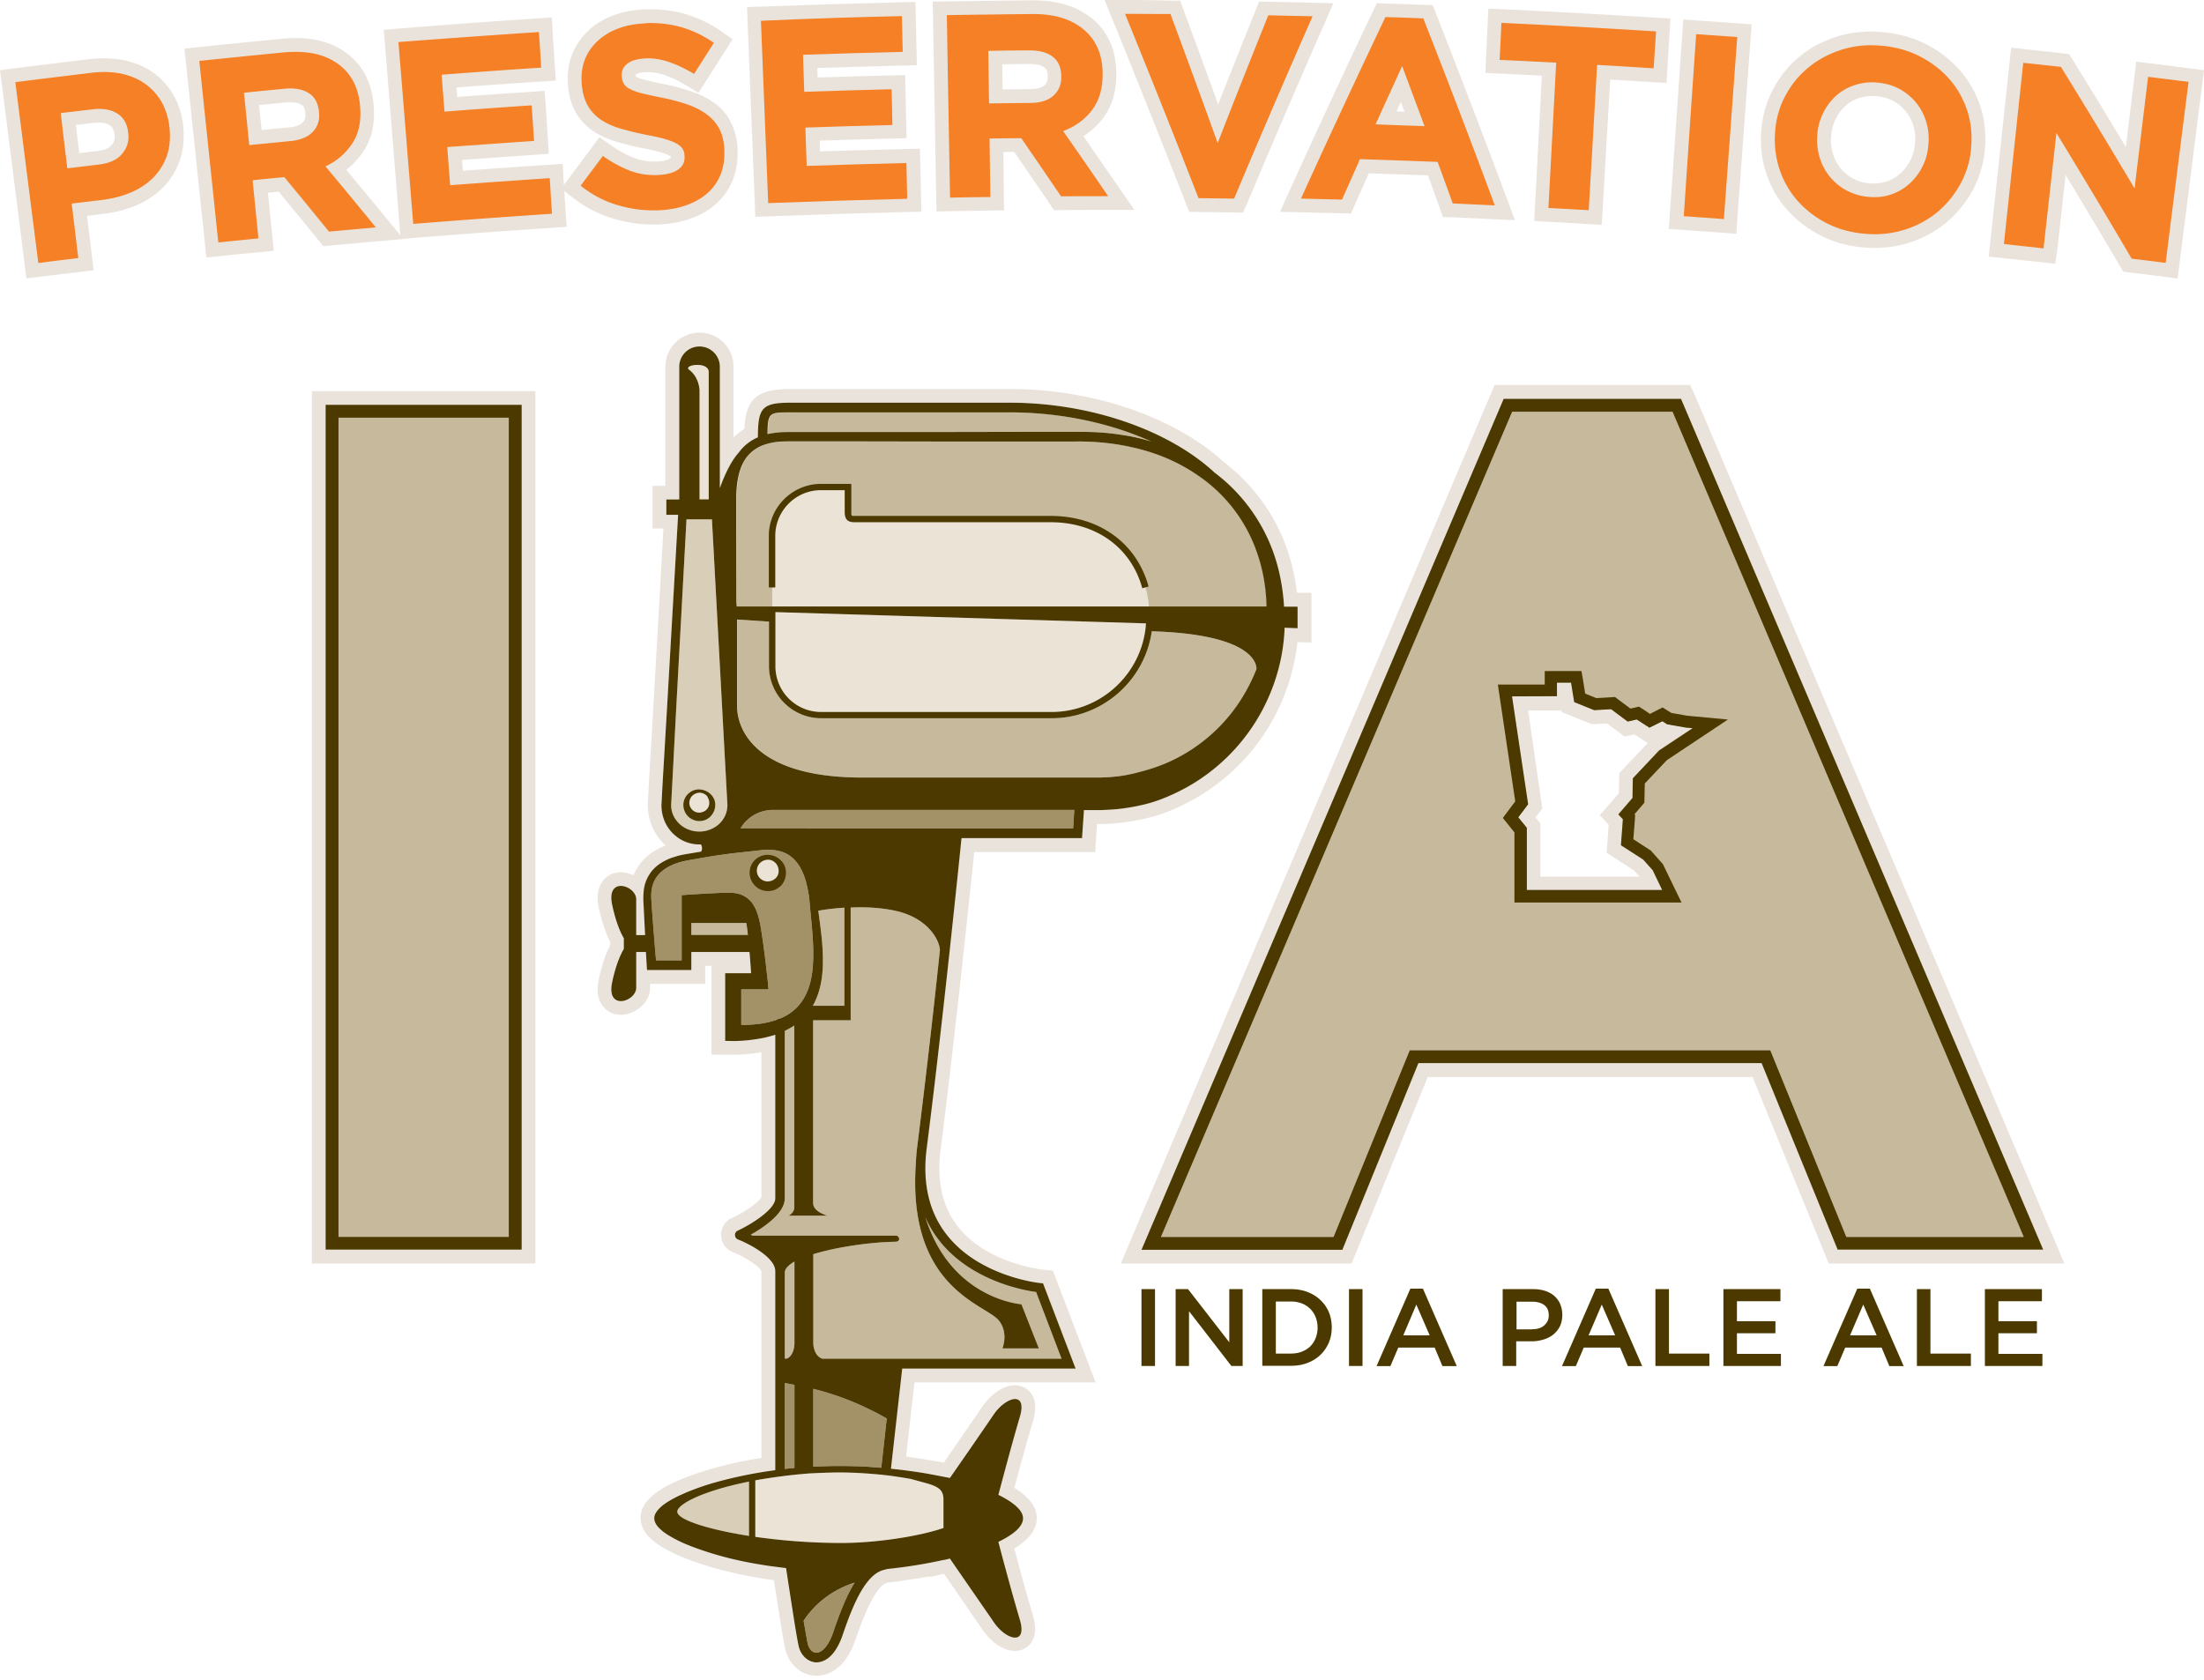 <svg width="240" height="183" viewBox="0 0 240 183" fill="none" xmlns="http://www.w3.org/2000/svg"><path d="M81.561 167.281c-4.579-.72-7.807-1.79-7.807-2.632 0-.824 2.807-2.281 7.807-3.281v5.913z" fill="#D9CEB8"/><path d="M90.737 177.754c-.58 1.702-1.351 2.281-1.877 2.246-.421-.018-.79-.439-.913-1.018-.122-.631-.263-1.473-.438-2.456.649-1.017 2.35-3.14 5.561-4.158-.947 1.509-1.684 3.492-2.333 5.386z" fill="#A39168"/><path d="M97.263 160.772c.632.088 1.263.193 1.895.298.561.158 1.088.298 1.474.404 1.666.438 2.087.842 2.105 1.824v3.123c-2.754.947-7.474 1.632-11.088 1.632-3.333 0-6.596-.264-9.403-.667v-6.158a59.51 59.51 0 0 1 5.93-.754 88.913 88.913 0 0 1 3.052-.106c1 0 2.018.035 3.018.106 1.017.07 2.017.158 3.017.298z" fill="#EAE3D6"/><path d="M.842 8.298l.737-.105c2.754-.35 5.526-.684 8.28-1.018.51-.052 1-.087 1.474-.087.737 0 1.439.07 2.088.21 1.088.246 2.053.667 2.86 1.246a6.932 6.932 0 0 1 1.982 2.228c.491.877.807 1.895.93 3 .14 1.316.035 2.456-.333 3.474a7.163 7.163 0 0 1-1.667 2.649 8.72 8.72 0 0 1-2.65 1.754c-1 .439-2.122.72-3.315.86l-2.579.316.72 5.93-5.86.736L.842 8.298zm7.14 9.21l2.755-.333c.93-.105 1.579-.403 2-.894.403-.491.579-1.035.491-1.667-.088-.807-.368-1.316-.877-1.632-.404-.245-.948-.385-1.58-.385-.21 0-.42.017-.648.035l-2.684.333.543 4.544z" fill="#F58025"/><path d="M11.333 7.842c.684 0 1.316.07 1.93.193 1 .228 1.86.597 2.58 1.123a6.2 6.2 0 0 1 1.771 1.982c.439.79.72 1.702.842 2.72v.052c.123 1.14.018 2.176-.298 3.088a6.4 6.4 0 0 1-1.491 2.368c-.667.667-1.474 1.193-2.421 1.597-.948.403-1.983.667-3.106.807-1.105.14-2.228.263-3.333.403.246 1.965.474 3.948.72 5.93-1.457.176-2.913.351-4.352.544-.842-6.561-1.666-13.14-2.508-19.702 2.772-.35 5.526-.684 8.28-1.017.474-.053.93-.088 1.386-.088zm-4 10.491l3.492-.42c1.105-.141 1.93-.51 2.473-1.159.544-.649.772-1.386.667-2.228v-.052c-.105-.983-.509-1.684-1.21-2.123-.545-.334-1.194-.491-1.983-.491-.228 0-.491.017-.737.052-1.14.14-2.28.263-3.421.404.228 2 .474 4.017.72 6.017zm4-11.982c-.508 0-1.035.035-1.561.088-2.772.333-5.526.666-8.28 1.017L0 7.65l.193 1.474L2.368 26.28l.316 2.561.193 1.474 1.474-.176.754-.087c1.193-.14 2.404-.299 3.597-.439l1.491-.175-.175-1.492-.316-2.649-.228-1.79 1.842-.227a12.434 12.434 0 0 0 3.509-.913 9.248 9.248 0 0 0 2.894-1.912 7.844 7.844 0 0 0 1.842-2.93c.404-1.122.527-2.386.386-3.754v-.087c-.14-1.21-.473-2.298-1.017-3.263a7.829 7.829 0 0 0-2.193-2.474c-.877-.649-1.947-1.105-3.14-1.368a11.82 11.82 0 0 0-2.264-.228zm-3.07 7.263c.65-.07 1.298-.158 1.93-.228.193-.018.386-.035.561-.035.492 0 .895.088 1.193.28.193.123.439.351.527 1.018.07.474-.035.825-.316 1.14-.28.351-.79.562-1.509.65-.667.07-1.333.157-2.017.245l-.369-3.07z" fill="#E9E3DC"/><path d="M20.912 5.982l.737-.105c3.088-.316 6.175-.631 9.28-.93.457-.035.878-.07 1.299-.07 2.158 0 3.965.562 5.333 1.702 1.404 1.158 2.21 2.807 2.404 4.895.158 1.824-.176 3.333-.965 4.543a7.85 7.85 0 0 1-2.368 2.316 730.82 730.82 0 0 1 4.912 5.948l.895 1.105-6.913.614-.245-.316c-1.527-1.877-3.07-3.754-4.614-5.631l-2.316.228.631 6.333-5.842.596-2.228-21.228zm6.895 9l3.737-.368c.912-.088 1.561-.35 1.965-.772.386-.42.544-.895.49-1.544-.07-.772-.315-1.245-.771-1.544-.404-.263-.947-.386-1.614-.386-.175 0-.368 0-.561.035-1.229.123-2.439.229-3.667.351l.421 4.229z" fill="#F58025"/><path d="M32.228 5.65c2 0 3.614.508 4.86 1.525 1.263 1.035 1.965 2.492 2.123 4.386v.053c.14 1.596-.14 2.947-.86 4.018-.702 1.07-1.667 1.912-2.912 2.49a647.7 647.7 0 0 1 5.49 6.65c-1.7.14-3.403.298-5.105.456a746.629 746.629 0 0 0-4.86-5.93h-.052c-1.14.106-2.263.21-3.403.334l.631 6.333c-1.456.14-2.912.298-4.368.439-.684-6.58-1.386-13.176-2.07-19.772 3.087-.316 6.175-.632 9.263-.93.456-.035.86-.053 1.263-.053zM27.14 15.806c1.492-.14 2.983-.298 4.474-.439 1.088-.105 1.895-.438 2.439-1 .544-.561.772-1.28.684-2.122v-.053c-.088-.947-.456-1.632-1.123-2.053-.526-.333-1.193-.508-2-.508-.193 0-.404.017-.632.035-1.473.14-2.947.28-4.42.438.21 1.895.385 3.79.578 5.702zM32.228 4.14c-.439 0-.895.018-1.368.07-3.106.299-6.193.597-9.281.93l-1.491.158.158 1.491.245 2.351 1.825 17.421.158 1.492 1.49-.158c1.457-.158 2.913-.299 4.352-.439l1.491-.14-.14-1.491-.369-3.667-.123-1.176c.386-.035.772-.07 1.176-.105 1.456 1.772 2.912 3.544 4.35 5.316l.51.614.789-.07c1.702-.158 3.404-.298 5.105-.456l2.825-.246-1.825-2.228a1171.85 1171.85 0 0 0-4.403-5.316 8.107 8.107 0 0 0 1.895-2.052c.894-1.351 1.263-3.036 1.087-4.965v-.088C40.474 9.088 39.58 7.28 38.018 6c-1.51-1.228-3.457-1.86-5.79-1.86zm-4.018 7.3c.965-.088 1.948-.193 2.913-.281.175-.018.333-.018.491-.018.526 0 .93.088 1.21.263.106.07.369.229.422.913.052.596-.106.842-.281 1.017-.28.299-.772.474-1.491.544-1 .088-1.983.193-2.983.28l-.21-2.052-.07-.666z" fill="#E9E3DC"/><path d="M42.596 3.93l.737-.07a950.03 950.03 0 0 1 15.299-1.123l.754-.053.35 5.369-.753.052c-3.369.21-6.72.456-10.088.702l.193 2.526c2.912-.21 5.842-.42 8.754-.631l.755-.053.35 5.368-.754.053c-2.895.193-5.807.404-8.702.614l.21 2.667c3.37-.263 6.738-.491 10.106-.72l.754-.052.334 5.246-.737.175c-5.053.333-10.123.702-15.105 1.105l-.737.07-1.72-21.245z" fill="#F58025"/><path d="M58.684 3.491c.088 1.298.176 2.58.246 3.877-3.614.228-7.228.492-10.842.772.105 1.334.21 2.684.316 4.018a862.19 862.19 0 0 1 9.49-.684l.264 3.877c-3.158.21-6.298.438-9.456.666l.316 4.158c3.614-.28 7.228-.526 10.842-.771.087 1.298.158 2.578.245 3.877-5.035.333-10.07.701-15.105 1.105-.544-6.596-1.07-13.21-1.614-19.807 5.105-.386 10.21-.754 15.298-1.088zm1.404-1.596L58.596 2c-5.052.333-10.21.702-15.315 1.123l-1.492.123.123 1.49.86 10.668.737 9.14.123 1.491 1.49-.123c4.966-.403 10.053-.772 15.089-1.105l1.49-.105-.105-1.492v-.122c-.087-1.246-.157-2.51-.245-3.755l-.088-1.49-1.491.104c-3.298.21-6.386.439-9.368.65l-.088-1.176a1211.6 1211.6 0 0 1 7.947-.561l1.491-.106-.087-1.49-.123-1.948-.123-1.948-.123-1.473-1.491.105c-2.667.175-5.35.368-8.018.561l-.087-1.035c3.105-.228 6.228-.456 9.333-.649l1.491-.105-.105-1.491-.193-2.93-.053-.965-.087-1.491z" fill="#E9E3DC"/><path d="M71.175 23.684c-1.333 0-2.684-.193-4.017-.579a13.073 13.073 0 0 1-4.386-2.263l-.579-.456 3.28-4.421.597.42a12.54 12.54 0 0 0 2.755 1.51c.754.298 1.579.438 2.456.438.14 0 .28 0 .42-.017.755-.035 1.334-.193 1.703-.456.28-.21.403-.439.386-.772-.018-.228-.053-.369-.106-.474-.017-.035-.105-.158-.35-.298a6 6 0 0 0-1.106-.439 20.78 20.78 0 0 0-2.017-.474 34.86 34.86 0 0 1-2.878-.701c-.894-.264-1.701-.632-2.368-1.088a5.1 5.1 0 0 1-1.667-1.842c-.403-.737-.649-1.667-.719-2.755-.07-1.07.07-2.017.421-2.86.35-.841.86-1.596 1.526-2.227a7.362 7.362 0 0 1 2.421-1.509c.93-.368 1.965-.579 3.07-.632.281-.017.544-.017.808-.017 1.263 0 2.473.158 3.579.491 1.35.386 2.614 1 3.754 1.807l.579.421-2.947 4.597-.632-.369a13.124 13.124 0 0 0-2.579-1.228 6.193 6.193 0 0 0-2.053-.368h-.298c-.684.035-1.193.193-1.474.42-.298.264-.333.474-.315.667.017.264.052.422.123.544.052.07.157.193.42.316.281.14.685.28 1.211.404.561.14 1.28.298 2.158.473 1.07.228 2.035.492 2.877.79.895.316 1.65.737 2.28 1.21.65.51 1.176 1.123 1.527 1.825s.562 1.561.597 2.526c.052 1.14-.106 2.14-.474 3.018a6.318 6.318 0 0 1-1.597 2.263c-.684.614-1.508 1.088-2.49 1.456-.948.35-2 .544-3.159.596a5.204 5.204 0 0 1-.737.053z" fill="#F58025"/><path d="M70.842 2.509c1.193 0 2.316.158 3.368.456 1.264.368 2.44.947 3.527 1.702-.72 1.122-1.439 2.263-2.158 3.386-.93-.562-1.842-1-2.737-1.299a7.049 7.049 0 0 0-2.298-.403c-.105 0-.228 0-.334.017-.86.053-1.508.246-1.93.597-.42.35-.613.772-.578 1.28v.053c.017.316.105.597.228.825.14.228.368.438.72.596.332.176.789.334 1.367.474.58.14 1.299.298 2.194.474 1.035.21 1.947.473 2.772.754.806.298 1.508.667 2.07 1.105.561.439 1 .965 1.315 1.58.299.613.474 1.35.51 2.227v.053c.034.982-.106 1.877-.422 2.65-.333.788-.79 1.455-1.42 2-.615.543-1.37.981-2.246 1.297-.878.316-1.86.51-2.93.562-.228.017-.457.017-.702.017-1.28 0-2.544-.175-3.807-.544-1.491-.42-2.86-1.14-4.123-2.14.807-1.088 1.614-2.158 2.421-3.246a13.64 13.64 0 0 0 2.912 1.597c.86.333 1.772.491 2.737.491.158 0 .299 0 .456-.017.913-.053 1.614-.246 2.106-.597.49-.35.719-.824.684-1.42v-.054c-.018-.28-.07-.526-.193-.736-.123-.21-.334-.404-.632-.58-.298-.175-.719-.35-1.263-.508-.526-.158-1.228-.316-2.088-.474A34.805 34.805 0 0 1 67.561 14c-.842-.246-1.561-.579-2.158-.982a4.764 4.764 0 0 1-1.438-1.58c-.351-.649-.562-1.456-.632-2.438v-.053c-.052-.912.07-1.736.369-2.49a5.403 5.403 0 0 1 1.35-1.966 6.629 6.629 0 0 1 2.176-1.35c.86-.334 1.807-.527 2.842-.58a5.54 5.54 0 0 1 .772-.052zm0-1.491c-.28 0-.561 0-.86.017-1.21.07-2.315.298-3.315.684-1.035.404-1.93.965-2.65 1.667a7.331 7.331 0 0 0-1.701 2.491c-.386.948-.544 2.018-.474 3.14v.123c.07 1.176.351 2.193.807 3.018a6.183 6.183 0 0 0 1.895 2.088c.737.508 1.614.894 2.596 1.193.843.245 1.807.49 2.93.719.825.158 1.474.316 1.948.456.543.158.807.298.947.368.035.018.052.035.07.053v.175c-.017 0-.035.018-.088.053-.14.105-.49.28-1.298.316-.123 0-.263.017-.386.017-.79 0-1.526-.14-2.193-.386-.86-.333-1.737-.824-2.596-1.42l-1.193-.843-.878 1.176c-.807 1.087-1.614 2.158-2.42 3.245l-.86 1.176 1.14.895a13.448 13.448 0 0 0 4.632 2.403c1.386.404 2.807.614 4.228.614.263 0 .509 0 .772-.017 1.228-.07 2.35-.281 3.368-.65 1.053-.386 1.965-.912 2.72-1.596a6.847 6.847 0 0 0 1.789-2.544c.403-.982.596-2.088.544-3.28v-.142c-.035-1-.263-1.965-.667-2.754-.35-.842-.93-1.544-1.684-2.123a8.698 8.698 0 0 0-2.474-1.316 22.38 22.38 0 0 0-2.965-.825 52.532 52.532 0 0 1-2.14-.473c-.579-.14-.895-.263-1.053-.351a.61.61 0 0 1-.123-.07V8.21c-.017-.035 0-.052.053-.105.035-.035.28-.21 1.035-.245h.263c.597 0 1.176.105 1.807.315.772.264 1.597.667 2.439 1.176l1.246.754.79-1.228C77.56 7.754 78.28 6.614 79 5.491l.772-1.21-1.175-.842a13.81 13.81 0 0 0-3.965-1.913 14.022 14.022 0 0 0-3.79-.508z" fill="#E9E3DC"/><path d="M82.105 1.509l.755-.035c5.157-.21 10.315-.369 15.333-.474l.754-.018.123 5.386-.754.018c-3.369.07-6.737.175-10.106.28l.088 2.544c2.93-.105 5.842-.192 8.772-.245l.755-.018.122 5.386-.754.018c-2.912.07-5.807.158-8.72.245l.088 2.685c3.369-.123 6.755-.21 10.123-.281l.755-.018.122 5.386-.754.018c-4.983.123-10.07.28-15.123.474l-.754.035-.825-21.386z" fill="#F58025"/><path d="M98.21 1.754c.036 1.299.053 2.597.088 3.895-3.614.088-7.228.193-10.86.316.053 1.35.088 2.684.14 4.035 3.176-.105 6.334-.21 9.51-.28.035 1.298.07 2.596.087 3.894-3.157.07-6.315.175-9.473.28.052 1.387.088 2.773.14 4.176 3.614-.123 7.246-.228 10.86-.316.035 1.299.052 2.597.088 3.895-5.053.123-10.088.28-15.14.474l-.79-19.86c5.14-.228 10.245-.403 15.35-.509zM99.667.211l-1.492.035C93.158.368 88 .526 82.842.719l-1.491.053.052 1.491.51 12.86.28 7 .053 1.491 1.49-.053c5.053-.193 10.124-.35 15.106-.473l1.491-.035-.035-1.492-.087-3.894-.036-1.474-1.49.035c-3.018.07-6.106.158-9.387.263l-.017-.508-.018-.667c2.65-.088 5.316-.158 7.965-.228l1.491-.035-.035-1.492-.052-2.368-.035-1.526-.036-1.492-1.49.036c-2.685.07-5.352.14-8.036.228v-.053L89 7.404c3.386-.106 6.456-.193 9.35-.264l1.492-.035-.035-1.491-.088-3.895-.052-1.508z" fill="#E9E3DC"/><path d="M102.333.912l.755-.017c3.105-.053 6.21-.088 9.316-.123 2.824 0 4.964.737 6.456 2.193 1.298 1.28 1.965 2.982 1.965 5.088 0 1.824-.457 3.298-1.351 4.456a7.425 7.425 0 0 1-2.562 2.088c1.474 2.105 2.93 4.228 4.386 6.35l.807 1.176h-2.544l-4.403.017-.228-.333c-1.351-2-2.719-4-4.105-6l-2.316.018.088 6.368-.755.017c-1.456.018-2.912.036-4.386.07l-.754.018-.369-21.386zm6.106 9.597l3.736-.035c.913 0 1.579-.21 2.036-.597.421-.368.614-.86.614-1.491 0-1-.369-1.386-.65-1.597-.473-.35-1.157-.543-2.052-.543v-.772l-.07.754c-1.228 0-2.456.018-3.685.035l.071 4.246z" fill="#F58025"/><path d="M112.509 1.526c2.526 0 4.473.667 5.824 1.983 1.158 1.14 1.737 2.649 1.737 4.544v.052c0 1.614-.403 2.913-1.193 3.93-.789 1.018-1.824 1.755-3.105 2.246a633.625 633.625 0 0 1 4.895 7.087h-1.123c-1.333 0-2.667 0-4 .018-1.439-2.105-2.877-4.228-4.333-6.333h-.053c-1.14 0-2.263.017-3.404.035.035 2.123.053 4.245.088 6.368-1.456.018-2.93.035-4.386.07-.123-6.631-.245-13.245-.351-19.877 3.106-.052 6.211-.088 9.299-.123h.105zm-4.807 9.737l4.491-.053c1.088 0 1.93-.263 2.509-.789.579-.509.877-1.21.859-2.053v-.052c0-.948-.315-1.667-.929-2.14-.597-.457-1.439-.685-2.492-.685h-.087c-1.474 0-2.948.018-4.439.053.035 1.895.053 3.807.088 5.72zM112.509.035h-.123c-3.105.035-6.211.07-9.316.123l-1.509.017.035 1.492.351 19.877.035 1.491 1.492-.035c1.456-.017 2.912-.053 4.368-.07l1.491-.018-.017-1.49-.035-3.176-.018-1.685c.386 0 .772-.017 1.176-.017 1.298 1.895 2.596 3.772 3.877 5.666l.438.667h.79c1.333 0 2.667-.017 4-.017h3.965l-1.614-2.351c-1.299-1.895-2.614-3.79-3.913-5.684a8.442 8.442 0 0 0 2.071-1.878c1-1.28 1.508-2.912 1.508-4.86 0-2.368-.736-4.245-2.193-5.666-1.631-1.579-3.947-2.386-6.859-2.386zM109.14 7c.983-.018 1.948-.018 2.93-.035.79 0 1.334.14 1.667.386.105.088.351.263.351.947 0 .597-.176.842-.369 1-.298.263-.824.404-1.544.404l-.912.017c-.702 0-1.386.018-2.088.018L109.14 7z" fill="#E9E3DC"/><path d="M130 22.316l-.175-.474a1655.713 1655.713 0 0 0-8-20.053l-.421-1.035s4.421.018 6.052.035h.509l.175.492c1.509 4.052 3 8.122 4.456 12.193 1.579-4.018 3.176-8.053 4.79-12.07l.193-.474 6.456.14-.456 1.018a1223.287 1223.287 0 0 0-8.526 19.842l-.193.456-4.86-.07z" fill="#F58025"/><path d="M122.509 1.509c1.649 0 3.298.017 4.947.017 1.737 4.685 3.456 9.369 5.14 14.053 1.808-4.65 3.65-9.28 5.509-13.912l4.825.105a1299.12 1299.12 0 0 0-8.544 19.86l-3.877-.053a1408.1 1408.1 0 0 0-8-20.07zM120.281 0l.842 2.07c2.737 6.72 5.421 13.474 8 20.053l.368.947 1.018.018 3.842.052 1 .018.421-.93a1321.84 1321.84 0 0 1 8.526-19.824l.895-2.053-2.228-.053-4.825-.105-1.035-.018-.386.965a1626.11 1626.11 0 0 0-4.07 10.228 1518.242 1518.242 0 0 0-3.789-10.333l-.351-.965h-1.035c-1.667-.052-3.316-.07-4.965-.07h-2.228z" fill="#E9E3DC"/><path d="M157.667 22.895s-1.141-3.176-1.632-4.527a527.429 527.429 0 0 0-7.456-.263l-1.947 4.404-6.106-.158.474-1.035a1254.33 1254.33 0 0 1 9.193-19.772l.211-.439 5.087.176.193.456a1219.146 1219.146 0 0 1 7.79 20.368l.403 1.053-6.21-.263zm-3.632-9.948c-.474-1.263-.947-2.543-1.421-3.807-.561 1.228-1.123 2.457-1.684 3.702l3.105.105z" fill="#F58025"/><path d="M150.86 1.86c1.368.035 2.754.087 4.122.14a1099.138 1099.138 0 0 1 7.79 20.368l-4.579-.21a483.255 483.255 0 0 0-1.649-4.526 1375.26 1375.26 0 0 0-8.456-.299c-.649 1.474-1.299 2.93-1.948 4.404l-4.473-.105c3-6.615 6.07-13.193 9.193-19.772zm4.263 11.877c-.807-2.176-1.632-4.369-2.439-6.544-.965 2.123-1.93 4.228-2.895 6.35 1.772.071 3.562.141 5.334.194zM149.93.333l-.421.878A1247.142 1247.142 0 0 0 140.316 21l-.93 2.07 2.263.053 4.456.105 1 .035.404-.912c.509-1.158 1.035-2.316 1.544-3.474 2.14.07 4.298.14 6.438.228.439 1.193.86 2.386 1.298 3.58l.334.947 1 .035 4.579.21 2.263.105-.79-2.122a1252.811 1252.811 0 0 0-7.807-20.386l-.35-.913-.983-.035c-1.386-.052-2.754-.105-4.14-.14l-.965-.053zm2.14 11.807c.158-.35.316-.684.474-1.035.14.351.263.72.403 1.07-.298-.017-.579-.035-.877-.035z" fill="#E9E3DC"/><path d="M167.86 23.369l.842-15.825-5.404-.263-.754-.035.245-5.527.737.035c5.562.264 11.228.58 16.86.93l.754.053-.351 5.509-.736-.053a558.157 558.157 0 0 0-5.404-.333l-.912 15.824-5.877-.316z" fill="#F58025"/><path d="M163.491 2.491c5.614.263 11.228.58 16.842.93l-.263 4.018c-2.052-.123-4.105-.264-6.158-.369A4675.7 4675.7 0 0 1 173 22.895c-1.456-.088-2.912-.158-4.386-.246l.842-15.824a702.832 702.832 0 0 0-6.158-.299c.07-1.35.141-2.684.193-4.035zM162.07.93L162 2.42l-.105 2.263-.088 1.772-.053 1.491 1.492.07c1.544.07 3.105.14 4.649.229l-.246 4.807-.509 9.526-.07 1.491 1.491.088c1.457.07 2.913.158 4.369.245l1.491.088.088-1.491.824-14.28v-.053c1.544.087 3.106.193 4.65.28l1.491.088.087-1.491.141-2.316.105-1.72.088-1.49-1.491-.088c-5.632-.351-11.299-.667-16.878-.93L162.07.93z" fill="#E9E3DC"/><path d="M182.526 24.246L184 2.912l5.965.439-1.562 21.316-5.877-.421z" fill="#F58025"/><path d="M184.702 3.72l4.473.315c-.491 6.614-.964 13.21-1.456 19.825l-4.368-.316c.439-6.614.895-13.21 1.351-19.825zm-1.404-1.597l-.105 1.491-.667 9.702-.701 10.123-.106 1.49 1.492.106 4.368.316 1.491.105.105-1.491 1.457-19.825.105-1.49-1.491-.106-4.474-.316-1.474-.105z" fill="#E9E3DC"/><path d="M204.14 26.246c-.386 0-.789-.018-1.193-.053-1.631-.14-3.122-.579-4.438-1.263-1.316-.684-2.456-1.561-3.369-2.632a10.71 10.71 0 0 1-2.087-3.666 10.82 10.82 0 0 1-.509-4.334c.123-1.579.526-3 1.21-4.263a10.889 10.889 0 0 1 2.685-3.298 11.03 11.03 0 0 1 3.859-2.053 11.882 11.882 0 0 1 3.474-.509c.403 0 .807.018 1.228.053 1.649.158 3.175.58 4.526 1.28a11.264 11.264 0 0 1 3.404 2.685 10.649 10.649 0 0 1 2.052 3.702c.439 1.368.579 2.842.421 4.35-.157 1.562-.596 2.966-1.298 4.229a11.055 11.055 0 0 1-2.719 3.245 11.248 11.248 0 0 1-3.825 2.018c-1.087.35-2.245.509-3.421.509zm-.263-16.544c-.579 0-1.123.088-1.649.263a4.902 4.902 0 0 0-1.772 1 5.685 5.685 0 0 0-1.246 1.632 5.866 5.866 0 0 0-.578 2.087c-.071.807 0 1.527.21 2.228.211.684.526 1.281.947 1.825a5.36 5.36 0 0 0 1.597 1.333 4.824 4.824 0 0 0 2.088.614c.193.018.386.018.561.018a5.27 5.27 0 0 0 1.614-.246c.667-.228 1.246-.544 1.737-1 .509-.456.93-1 1.246-1.631a5.896 5.896 0 0 0 .596-2.07c.07-.825.018-1.527-.175-2.229a5.11 5.11 0 0 0-.948-1.842 5.355 5.355 0 0 0-1.596-1.333c-.614-.351-1.334-.561-2.123-.632-.14 0-.333-.017-.509-.017z" fill="#F58025"/><path d="M203.754 4.93c.386 0 .755.017 1.158.052 1.562.14 2.983.544 4.246 1.21 1.263.668 2.316 1.492 3.193 2.51a9.86 9.86 0 0 1 1.895 3.438c.403 1.281.526 2.632.386 4.053v.053a9.753 9.753 0 0 1-1.211 3.877 10.57 10.57 0 0 1-2.526 3.035 10.344 10.344 0 0 1-3.562 1.877c-1.017.316-2.07.474-3.193.474-.368 0-.754-.018-1.122-.053-1.527-.14-2.913-.526-4.158-1.175a10.744 10.744 0 0 1-3.158-2.456 9.904 9.904 0 0 1-1.93-3.404 10.35 10.35 0 0 1-.474-4.035v-.053c.106-1.42.474-2.719 1.123-3.912a9.912 9.912 0 0 1 2.509-3.07c1.035-.86 2.228-1.491 3.596-1.93a10.278 10.278 0 0 1 3.228-.491zm.299 16.544c.649 0 1.263-.088 1.842-.281.754-.263 1.421-.632 2-1.158a6.173 6.173 0 0 0 1.421-1.842c.368-.72.596-1.491.666-2.35v-.054a6.283 6.283 0 0 0-.21-2.438 5.98 5.98 0 0 0-1.07-2.105 6.114 6.114 0 0 0-1.807-1.527c-.72-.403-1.527-.631-2.421-.719a7.439 7.439 0 0 0-.614-.035 6.1 6.1 0 0 0-1.878.298 5.706 5.706 0 0 0-2.035 1.158 6.121 6.121 0 0 0-1.403 1.86 6.237 6.237 0 0 0-.649 2.35v.053c-.07.842.017 1.667.245 2.439a6.012 6.012 0 0 0 2.895 3.596 6.314 6.314 0 0 0 2.386.72c.228.017.421.035.632.035zm-.299-18.035c-1.28 0-2.526.175-3.701.543-1.544.474-2.93 1.21-4.106 2.193a11.406 11.406 0 0 0-2.859 3.527c-.737 1.368-1.158 2.877-1.299 4.491-.122 1.667.053 3.228.544 4.684a11.13 11.13 0 0 0 2.228 3.912c.983 1.14 2.193 2.07 3.597 2.807 1.403.737 2.982 1.193 4.719 1.351.439.035.86.053 1.263.053 1.264 0 2.474-.175 3.632-.526 1.526-.474 2.895-1.193 4.07-2.158a12.219 12.219 0 0 0 2.895-3.456 11.426 11.426 0 0 0 1.386-4.456c.175-1.667.017-3.246-.439-4.702a11.534 11.534 0 0 0-2.193-3.965 12.27 12.27 0 0 0-3.631-2.86c-1.439-.754-3.053-1.21-4.807-1.368-.439-.053-.878-.07-1.299-.07zm-4.368 11.438l.018-.105c.052-.684.21-1.263.491-1.825a4.792 4.792 0 0 1 1.07-1.42 4.057 4.057 0 0 1 1.491-.86 4.64 4.64 0 0 1 1.421-.21c.158 0 .316 0 .491.017.702.07 1.299.245 1.825.543.544.299 1 .685 1.368 1.158.369.457.632.983.807 1.58.176.596.229 1.227.158 1.894-.07.702-.245 1.316-.526 1.86a4.785 4.785 0 0 1-1.088 1.403 4.058 4.058 0 0 1-1.491.86 4.3 4.3 0 0 1-1.368.21c-.158 0-.334 0-.492-.017a4.342 4.342 0 0 1-1.789-.526 4.562 4.562 0 0 1-2.193-2.72 5.42 5.42 0 0 1-.193-1.842z" fill="#E9E3DC"/><path d="M231.667 28.895l-.193-.316a1006.541 1006.541 0 0 0-7.053-11.807l-1.246 11.123-5.789-.632 2.263-21.245 5.228.561.193.316a757.806 757.806 0 0 1 6.895 11.386l1.298-10.72 5.877.737-2.684 21.21-4.789-.613z" fill="#F58025"/><path d="M220.316 6.842c1.368.14 2.737.298 4.105.439a957.108 957.108 0 0 1 8.018 13.245l1.473-12.158c1.456.176 2.93.369 4.404.544-.825 6.58-1.667 13.14-2.491 19.72a268.91 268.91 0 0 0-3.702-.457 907.09 907.09 0 0 0-8.193-13.684c-.474 4.193-.93 8.369-1.404 12.562l-4.315-.474c.701-6.561 1.403-13.14 2.105-19.737zM219 5.193l-.158 1.491-1.386 12.93-.737 6.842-.158 1.491 1.492.158c1.421.158 2.842.316 4.263.456l1.491.158.211-1.473.912-8.193c1.982 3.28 3.965 6.614 5.912 9.912l.369.631.736.088c1.228.14 2.474.299 3.702.456l1.474.193.193-1.473.175-1.386 2.316-18.334.193-1.49-1.491-.194-.913-.123c-1.157-.14-2.315-.298-3.491-.438l-1.491-.176-.175 1.492-.141 1.14-.807 6.667a815.276 815.276 0 0 0-5.789-9.51l-.386-.613-.72-.088c-1.368-.158-2.736-.298-4.122-.456L219 5.193zm-35.947 38.246l39.438 92.684h-22.386l-8.28-20.334h-37.369l-8.281 20.316h-21.877l39.439-92.684h19.316v.018zm-16.79 53.526H181l-1.035-2.158-1.035-1.158-2.421-1.561.21-2.825-.491-.526 1.544-1.79.035-2.14 2.86-3.035 3.649-2.421-.772-.07-2-.351-.526-.334-1.404.702-1.386-.895-.982.229-1.807-1.369-1.842.105-2.176-.877-.333-2.07h-1.527v1.474l-4.894.017 1.754 11.755-1.07 1.42.93 1.141v6.737h-.018zm17.772-55.035h-21.281l-.386.912-39.438 92.684-.877 2.088h25.122l.386-.93 7.913-19.386h35.368l7.912 19.386.386.93h25.65l-.878-2.088-39.438-92.684-.439-.912zm-17.631 35.456h3.631l.035.175.79.316 2.175.877.316.123.333-.017 1.298-.07 1.369 1.017.561.421.685-.158.368-.088.86.562.596.386-2.684 2.842-.404.421-.017.579-.035 1.614-1.193 1.386-.877 1.017.912.983.052.052-.157 2.176-.071.877.737.474 2.246 1.456.596.667h-10.789v-5.79l-.333-.42-.193-.229.368-.491.368-.491-.087-.614-1.456-10.053z" fill="#E9E3DC"/><path d="M182.123 44.842h-17.456l-38.246 89.877h18.789l8.299-20.333h39.263l8.281 20.333h19.315l-38.245-89.877zm-5.404 44.421l-.21 2.825 2.421 1.561 1.035 1.158L181 96.965h-14.737v-6.772l-.93-1.14 1.07-1.421-1.754-11.755 4.895-.017v-1.474h1.526l.333 2.07 2.176.877 1.842-.105 1.807 1.35.983-.227 1.385.895 1.404-.702.526.333 2 .351.772.07-3.649 2.421-2.86 3.035-.035 2.14-1.543 1.79.508.58z" fill="#C7B99B"/><path d="M56.807 44.088v92.035h-21.35V44.088h21.35zm1.491-1.492H33.965v95.018h24.333V42.596zm17.877-4.859c1.228 0 2.21 1 2.21 2.21v13.21c.404-1.14 1.124-2.841 2.054-3.859.508-.737 1.263-1.316 2.087-1.666.018-3.14.386-3.772 3.51-3.772h23.894c8.842 0 17.333 3 22.333 7.614A18.969 18.969 0 0 1 138 58.56c1.088 2.351 1.667 4.913 1.825 7.492h1.456v2.333l-1.421-.035v.228a20.693 20.693 0 0 1-3.053 9.86 20.813 20.813 0 0 1-7.544 7.263c-1.544.86-3.21 1.579-4.965 1.965-.877.21-1.754.35-2.649.438-.438.035-.877.07-1.351.088l-.351.017h-1.929l-.211 3.053h-13.123c-.316 3.14-2.175 21.228-3.789 33.772-.492 3.825.263 7.035 2.245 9.509 3.579 4.474 10.018 5.158 10.088 5.175l.333.035 3.544 9.281H98.228L97 159.947c.123 0 .228.018.35.035a58 58 0 0 1 3.036.404c.789.123 2.368.403 2.368.403l.649.158h.018c.684-1 3.632-5.21 4.772-6.912.684-1 1.667-1.684 2.333-1.684.597 0 .93.579.509 2.017-.789 2.632-2.035 7.299-2.316 8.421 1.597.772 2.684 1.65 2.684 2.562 0 .912-1.087 1.772-2.684 2.561.299 1.123 1.527 5.772 2.316 8.404.439 1.438.105 2.017-.509 2.017-.666 0-1.649-.684-2.333-1.684a830.46 830.46 0 0 0-4.772-6.912h-.018l-.649.158v-.018c-2.07.474-4.14.807-6.245 1v.035c-2.14.263-3.544 3.597-4.772 7.176-.895 2.614-2.21 2.965-2.842 2.965h-.105c-.913-.053-1.65-.807-1.86-1.86-.298-1.474-.667-3.86-1.123-6.895l-.228-1.509a36.668 36.668 0 0 1-2.456-.333c-2.246-.368-4.456-.877-6.632-1.596-1.088-.369-2.14-.79-3.175-1.351-.509-.281-1.018-.579-1.474-1.018-.228-.228-.456-.456-.579-.877a.775.775 0 0 1-.035-.175v-.158c0-.123.035-.211.07-.316.07-.193.176-.333.28-.474.422-.509.93-.824 1.422-1.123a12.923 12.923 0 0 1 1.561-.771 27.037 27.037 0 0 1 3.228-1.141 47.652 47.652 0 0 1 6.614-1.351v-21.666c0-1.527-3-3.018-4.052-3.439a.513.513 0 0 1-.334-.474c0-.21.106-.403.299-.491 1.579-.737 4.087-2.333 4.087-3.509v-17.824c-.386.123-.771.228-1.175.316-1.14.245-2.28.333-3.403.368h-.878v-7.368h2.825c-.053-.772-.105-1.544-.175-2.316h-6.334v1.965H70.44l-.035-.492-.088-1.473h-1.053v3.895c0 .789-.912 1.456-1.666 1.456-.702 0-1.281-.562-.948-2.088.404-1.895.912-3 1.263-3.597v-1.157c-.35-.597-.86-1.702-1.263-3.597-.316-1.561.263-2.123.965-2.123.772 0 1.667.667 1.667 1.456v3.895h.965l-.158-3.193c-.018-.28-.035-.526-.035-.824 0-.299 0-.58.052-.878.088-.579.28-1.175.597-1.684A4.56 4.56 0 0 1 71.965 94a6.038 6.038 0 0 1 1.579-.702c.544-.158 1.105-.245 1.631-.35l1.158-.194c.176-.228.123-.526 0-.79h-.21c-.948 0-1.895-.35-2.597-.964a4.312 4.312 0 0 1-1.456-2.684 3.782 3.782 0 0 1-.035-.772l.035-.667.07-1.333.158-2.684.316-5.369 1.228-21.42h-1.28v-1.667h1.403V39.947a2.2 2.2 0 0 1 2.21-2.21zm0-1.509a3.721 3.721 0 0 0-3.719 3.72v12.964h-1.403v4.649h1.193l-1.123 19.842-.316 5.369-.158 2.684-.07 1.334-.035.684c-.018.42.017.772.053 1.052a5.927 5.927 0 0 0 1.894 3.562 7.648 7.648 0 0 0-1.316.649 5.603 5.603 0 0 0-1.736 1.72 4.597 4.597 0 0 0-.457.876A3.205 3.205 0 0 0 67.614 95c-.79 0-1.474.316-1.93.895-.579.72-.754 1.737-.474 3 .387 1.754.843 2.93 1.229 3.666v.404c-.386.737-.86 1.93-1.228 3.667-.281 1.263-.106 2.28.473 3 .474.579 1.158.894 1.93.894 1.491 0 3.175-1.263 3.175-2.947v-.421h6.001v-1.965h.684v9.667l1.473.017h.877c1.158-.017 2.158-.105 3.088-.28v15.807c-.245.438-1.561 1.491-3.228 2.263a1.991 1.991 0 0 0-1.158 1.912 1.984 1.984 0 0 0 1.316 1.807c1.333.526 2.93 1.596 3.07 2.088v20.316a44.225 44.225 0 0 0-5.509 1.21c-1.263.368-2.386.754-3.403 1.193-.632.263-1.21.544-1.72.842-.49.298-1.21.737-1.824 1.456a3.304 3.304 0 0 0-.526.877l-.018.036-.017.052c-.07.193-.123.421-.14.719l-.018.123.017.088v.105c.018.106.035.246.053.351l.017.07.018.07c.228.79.667 1.246.948 1.527.649.614 1.28.982 1.824 1.28.965.527 2.018.965 3.403 1.439 2.106.719 4.351 1.246 6.86 1.667.439.07.895.14 1.404.21l.052.386c.457 2.913.842 5.439 1.14 6.965.352 1.719 1.65 2.948 3.246 3.053h.21c.878 0 3.036-.386 4.246-3.965 1.351-3.965 2.544-6.053 3.527-6.176l1.508-.193v-.017a60.638 60.638 0 0 0 3.053-.474v.088l1.526-.368a583.206 583.206 0 0 1 4.158 6.052c.737 1.088 2.106 2.351 3.562 2.351.702 0 1.333-.316 1.737-.842.543-.737.614-1.737.21-3.088a229.002 229.002 0 0 1-2-7.228c1.632-1 2.439-2.088 2.439-3.298 0-1.211-.807-2.298-2.439-3.298.509-1.913 1.404-5.193 2.018-7.228.403-1.351.333-2.369-.211-3.088-.421-.562-1.052-.86-1.754-.86-1.456 0-2.825 1.263-3.562 2.351-.929 1.386-3.052 4.439-4.175 6.07-.474-.087-1.544-.263-2.158-.368-.667-.105-1.316-.211-1.947-.281l.912-8.088h19.719l-.772-2.035-3.544-9.28-.333-.86-.912-.088-.334-.035c-.228-.035-5.964-.737-9.052-4.614-1.719-2.158-2.369-4.982-1.93-8.386 1.474-11.491 3.175-27.684 3.667-32.456h13.175l.088-1.386.105-1.667h.562l.368-.017c.491-.018.965-.053 1.439-.105 1.052-.123 1.964-.264 2.842-.474 1.736-.386 3.491-1.07 5.351-2.123a22.226 22.226 0 0 0 8.087-7.79 22.49 22.49 0 0 0 3.176-9.315l1.526.052v-5.421h-1.579c-.281-2.386-.895-4.596-1.825-6.614-1.368-2.965-3.491-5.596-6.122-7.614-5.369-4.912-14.281-7.965-23.299-7.965H86.035c-3.877 0-4.825 1.351-4.982 4.351a6.694 6.694 0 0 0-1.176.93v-7.702a3.695 3.695 0 0 0-3.702-3.719z" fill="#E9E3DC"/><path d="M56.105 44.79H36.158v90.631h19.947V44.79z" fill="#C7B99B"/><path d="M56.807 136.105h-21.35V44.088h21.35v92.017zm-19.947-1.386h18.544V45.491H36.86v89.228zm185.631 1.386h-22.386l-8.28-20.315h-37.369l-8.281 20.333h-21.877l39.439-92.684h19.316l39.438 92.666zm-21.438-1.386h19.315l-38.245-89.877h-17.456l-38.246 89.877h18.79l8.298-20.333h39.263l8.281 20.333z" fill="#4B3900"/><path d="M171.088 74.403l.333 2.07 2.175.878 1.843-.105 1.807 1.35.982-.228 1.386.895 1.404-.702.526.334 2 .35.772.07-3.649 2.422-2.86 3.035-.035 2.14-1.544 1.79.491.526-.21 2.825 2.421 1.561 1.035 1.158L181 96.93h-14.737v-6.772l-.93-1.14 1.07-1.421-1.754-11.755 4.895-.017V74.35h1.544v.052zm1.123-1.315h-4v1.472h-5.106l.228 1.527L165 87.28l-.737.982-.614.825.649.807.614.772v7.631h18.193l-.93-1.912-1.035-2.14-.087-.158-.123-.14-1.035-1.158-.123-.14-.158-.106-1.754-1.14.158-2.053.035-.58-.071-.087.755-.877.316-.368.017-.474.035-1.632 2.404-2.543 3.509-2.334 3.14-2.088-3.755-.35-.719-.07-1.684-.299-.316-.193-.631-.403-.667.333-.719.368-.72-.49-.473-.3-.544.124-.386.087-1.298-.965-.386-.298-.492.035-1.543.088-1.211-.491-.211-1.334-.192-1.122z" fill="#4B3900"/><path d="M77.175 40.526v13.86h-1V42.544s0-1.421-1.14-2.28c-.684-.527 2.14-.948 2.14.262z" fill="#EAE3D6"/><path d="M76.386 90.561a3.255 3.255 0 0 1-2.07-.561c-.597-.421-1.07-1.088-1.193-1.842a2.003 2.003 0 0 1-.035-.561l.035-.667.07-1.334.14-2.684.281-5.368 1.14-20.983h2.772l1.685 31.123c0 .79-.334 1.509-.878 2.035a3.266 3.266 0 0 1-1.947.842z" fill="#D9CEB8"/><path d="M75.28 101.825v-1.299h5.983c.053.263.088.527.123.807l.053.492H75.28z" fill="#C7B99B"/><path d="M82.947 111.474a15.53 15.53 0 0 1-2.228.158v-3.878h2.965l-.087-.947c-.14-1.263-.281-2.526-.457-3.789a81.18 81.18 0 0 0-.28-1.913c-.106-.631-.246-1.316-.527-2-.158-.333-.35-.702-.631-1a2.805 2.805 0 0 0-1.053-.684c-.386-.14-.772-.175-1.123-.193h-.509l-.473.018c-1.28.052-2.544.122-3.807.21l-.509.035v7.105h-2.79c-.175-2-.333-4.017-.473-6.017-.035-.561-.088-1.053-.018-1.544.053-.491.21-.965.456-1.368.51-.825 1.404-1.369 2.386-1.685.492-.157 1-.263 1.544-.35l1.597-.281c1.07-.176 2.14-.334 3.228-.456l1.614-.176c.544-.052 1.088-.14 1.596-.158 1.035-.052 2.07.158 2.825.79.772.614 1.246 1.579 1.544 2.579.14.509.246 1.017.333 1.544.035.263.07.526.088.79l.07.806c.21 2.158.456 4.316.263 6.421-.105 1.035-.333 2.053-.79 2.93a5.116 5.116 0 0 1-1.947 2.105 5.734 5.734 0 0 1-.807.404.564.564 0 0 0-.368.14c-.526.176-1.088.316-1.632.404z" fill="#A39168"/><path d="M89.105 99.193c.351-.07 1.439-.246 2.842-.333v10.684H88.51c.105-.193.21-.386.298-.597.491-1.087.702-2.245.772-3.368.123-2.193-.193-4.298-.474-6.386z" fill="#C7B99B"/><path d="M86.509 150.825v9.052l-1.053.105v-9.35c.316.052.667.122 1.053.193z" fill="#A39168"/><path d="M85.456 147.982v-9.333c-.017-.438.386-.86 1.053-1.245v8.929s0 1.263-.807 1.632h-.246v.017z" fill="#C7B99B"/><path d="M88.561 159.737v-8.474c2.123.526 4.86 1.439 8 3.228l-.596 5.369c-.544-.035-1.105-.088-1.667-.123a58.66 58.66 0 0 0-3.052-.07c-.895 0-1.79.035-2.685.07z" fill="#A39168"/><path d="M99.877 124.912a18.94 18.94 0 0 0-.14 1.702c-1 13.702 7.544 15.404 9.017 17.193 1.106 1.351.404 3.053.404 3.053h3.965l-1.895-4.807s-7.667-.527-10.474-9.509c.404.965.948 1.86 1.597 2.667 3.421 4.28 9.035 5.315 10.474 5.508l2.772 7.263h-26.07c-.966-.368-.966-1.684-.966-1.684v-9.701c2.58-.79 6.264-1.316 8.948-1.351.631-.018.42-.667.052-.667H81.947c-.07-.035-.122-.07-.193-.105 1.404-.772 3.702-2.316 3.702-3.948v-18.245c.351-.176.702-.369 1.035-.579v19.824c0 .579-.614.878-.614.878h4.246s-1.58-.386-1.58-1.386v-19.895h4.089v-12.28c1.543-.071 3.35 0 5 .385 3.333.772 4.649 3.053 4.719 4.246a1101.444 1101.444 0 0 1-2.474 21.438z" fill="#C7B99B"/><path d="M116.86 90.21H80.632c.315-.456 1.21-1.86 3.368-2h32.982l-.122 2z" fill="#A39168"/><path d="M86.07 44.912h23.895c5.544 0 10.982 1.158 15.439 3.176a21.543 21.543 0 0 0-3.316-.737c-1.649-.263-3.334-.333-4.983-.316h-4.912l-9.825.018H86.386c-.403 0-.825 0-1.263.017-.491.035-1 .105-1.509.21.018-2.368.193-2.368 2.456-2.368zm48.562 32.053a18.152 18.152 0 0 1-6.878 5.807c-1.35.667-2.789 1.105-4.228 1.456-.719.175-1.456.298-2.21.369-.369.035-.755.07-1.105.07l-.264.017H93.544C82.28 84.58 80.28 79.456 80.28 76.912v-9.438l3.473.228v4.842c0 3.14 2.544 5.684 5.667 5.684h25.088c5.561 0 10.158-4.14 10.912-9.474 10.176.316 11.386 3.07 11.404 4.106a17.119 17.119 0 0 1-2.193 4.105z" fill="#C7B99B"/><path d="M124.719 68.737c-.737 4.982-5.035 8.807-10.21 8.807H89.421a4.972 4.972 0 0 1-4.965-4.965v-5.912l40.351 1.228c-.017.228-.035.473-.07.719l-.035.14.017-.017z" fill="#EAE3D6"/><path d="M80.263 66.053l-.035-.492-.017-8.772v-2.456c0-.79.052-1.579.21-2.35.158-.755.421-1.474.842-2.07a3.99 3.99 0 0 1 1.684-1.352 6.646 6.646 0 0 1 2.228-.473c.386-.018.79-.018 1.193-.018h6.141l9.842.018h14.737a27.343 27.343 0 0 1 4.807.35 23.44 23.44 0 0 1 4.631 1.246 18.946 18.946 0 0 1 4.193 2.263c1.281.913 2.456 2 3.439 3.228a16.785 16.785 0 0 1 2.386 4.036 18.691 18.691 0 0 1 1.403 6.842H80.263z" fill="#C7B99B"/><path d="M77.474 87.35a1.333 1.333 0 1 0-1.334 1.334c.755 0 1.334-.596 1.334-1.333zm7.491 7.44a1.39 1.39 0 0 0-1.386-1.387 1.39 1.39 0 0 0-1.386 1.386c0 .772.614 1.386 1.386 1.386.772 0 1.386-.631 1.386-1.385zm29.456-38.299H93.035c-.579 0-.684-.21-.684-.824v-2.65h-2.948a5.316 5.316 0 0 0-5.315 5.334v8.07h41.052c-.351-5.93-4.666-9.93-10.719-9.93z" fill="#EAE3D6"/><path d="M114.421 56.193H93.035c-.333 0-.333 0-.333-.491v-3h-3.299c-3.122 0-5.684 2.544-5.684 5.666v5.614h.702v-5.614c0-2.736 2.228-4.982 4.965-4.982h2.597v2.298c0 .58.07 1.193 1.034 1.193h21.387c4.947 0 8.771 2.755 9.982 7.193l.684-.193c-1.298-4.737-5.386-7.684-10.649-7.684zM85.579 94.947a1.841 1.841 0 0 0-.65-1.333 2.01 2.01 0 0 0-1.332-.509c-.474-.017-.965.176-1.334.509a1.923 1.923 0 0 0-.631 1.333 2.002 2.002 0 0 0 .526 1.456c.368.404.895.65 1.474.65.245 0 .543-.053.789-.158a2.56 2.56 0 0 0 .667-.474c.35-.421.526-.965.49-1.474zm-1.193.772a1.54 1.54 0 0 1-.368.21c-.14.036-.246.071-.421.071-.527.017-1.123-.421-1.176-1.053-.035-.315.07-.649.28-.894.211-.246.545-.404.896-.421.35-.018.684.157.912.42a1.3 1.3 0 0 1 .28.895 1.052 1.052 0 0 1-.403.772zm-7.088-9.298a1.896 1.896 0 0 0-1.158-.439c-.824-.035-1.666.65-1.719 1.58-.035.438.123.93.439 1.28.316.351.79.58 1.28.58a1.67 1.67 0 0 0 1.299-.58c.315-.368.473-.842.438-1.298v-.018c-.017-.403-.245-.824-.579-1.105zm-.07 1.158c-.035.28-.175.526-.386.684a1.25 1.25 0 0 1-.684.246 1.075 1.075 0 0 1-1.088-.948 1.143 1.143 0 0 1 .246-.824 1.21 1.21 0 0 1 .842-.404c.316 0 .649.14.842.386.175.281.263.562.228.86z" fill="#4B3900"/><path d="M139.825 66.053c-.158-2.58-.72-5.14-1.825-7.492a18.832 18.832 0 0 0-5.737-7.087c-4.982-4.614-13.491-7.614-22.316-7.614H86.035c-3.123 0-3.491.631-3.509 3.772-.824.35-1.561.93-2.087 1.666-.93 1.018-1.65 2.737-2.053 3.86v-13.21c0-1.229-1-2.211-2.21-2.211a2.2 2.2 0 0 0-2.211 2.21v14.456H72.56v1.667h1.281l-1.228 21.421-.316 5.369-.158 2.684-.07 1.333-.035.667c-.017.28 0 .526.035.79.14 1.017.65 2 1.456 2.666a3.978 3.978 0 0 0 2.807.965c.123.263.176.561 0 .79l-1.158.192c-.526.088-1.105.176-1.631.351a6.037 6.037 0 0 0-1.58.702c-.49.316-.947.737-1.262 1.263a3.969 3.969 0 0 0-.597 1.684 7.578 7.578 0 0 0-.052.878c0 .298.017.543.035.824l.158 3.193h-.965v-3.895c0-1.508-3.316-2.579-2.614.632.403 1.895.912 3.018 1.263 3.614v1.158c-.351.596-.86 1.702-1.263 3.596-.702 3.211 2.614 2.141 2.614.632v-3.895h1.052l.088 1.474.035.491h4.825v-1.965h6.333c.07.772.123 1.544.175 2.316h-2.824v7.368l.877.018a17.495 17.495 0 0 0 3.404-.368c.386-.088.79-.193 1.175-.316v17.824c0 1.158-2.509 2.772-4.088 3.509a.498.498 0 0 0-.298.491c0 .211.14.404.333.474 1.053.404 4.053 1.912 4.053 3.439v21.684a47.51 47.51 0 0 0-6.614 1.351 27.22 27.22 0 0 0-3.228 1.14c-.526.228-1.053.474-1.561.772-.51.298-1 .614-1.421 1.123-.106.14-.211.281-.281.473a.84.84 0 0 0-.07.316v.158c0 .018.017.105.035.176.122.421.35.649.579.877.456.438.965.737 1.473 1.017 1.018.562 2.088.965 3.176 1.334 2.158.737 4.386 1.245 6.631 1.596.825.141 1.65.228 2.457.334l.228 1.508c.473 3.035.824 5.421 1.122 6.895.21 1.053.965 1.789 1.86 1.86h.105c.632 0 1.948-.351 2.842-2.965 1.21-3.562 2.632-6.895 4.772-7.158v-.035a53.352 53.352 0 0 0 6.246-1v.017l.649-.158h.018c.684 1 3.614 5.228 4.772 6.913 1.298 1.93 3.736 2.684 2.824-.334-.789-2.631-2.035-7.298-2.316-8.403 1.597-.772 2.685-1.649 2.685-2.562 0-.894-1.088-1.771-2.685-2.561.299-1.123 1.527-5.772 2.316-8.421.912-3-1.526-2.246-2.824-.333a881.98 881.98 0 0 1-4.772 6.912h-.018s-2.228-.439-3.017-.561a59.571 59.571 0 0 0-3.036-.404c-.105-.018-.228-.018-.35-.035l1.228-10.912h18.877l-3.544-9.281-.333-.035c-.071 0-6.509-.684-10.088-5.176-1.983-2.473-2.737-5.684-2.246-9.508 1.614-12.544 3.474-30.632 3.79-33.772h13.123l.21-3.053h1.93l.351-.017c.473-.018.895-.053 1.351-.088a22.55 22.55 0 0 0 2.649-.439c1.754-.386 3.403-1.105 4.965-1.965a20.812 20.812 0 0 0 7.544-7.263c1.824-2.982 2.894-6.403 3.052-9.86v-.228l1.421.053v-2.35h-1.473v-.018zm-53.79-21.14h23.895c5.544 0 10.982 1.157 15.438 3.175a21.52 21.52 0 0 0-3.315-.737c-1.649-.263-3.334-.333-4.983-.316h-4.912l-9.825.018H86.351c-.404 0-.825 0-1.263.017-.509.035-1 .105-1.51.21.019-2.368.212-2.368 2.457-2.368zm-8.86-4.387v13.86h-1V42.544s0-1.421-1.14-2.28c-.684-.527 2.14-.948 2.14.262zm-.789 50.035a3.254 3.254 0 0 1-2.07-.561c-.597-.421-1.07-1.088-1.193-1.842a2.019 2.019 0 0 1-.035-.561l.035-.667.07-1.334.14-2.684.281-5.368 1.14-20.983h2.772l1.684 31.123c0 .79-.333 1.509-.877 2.035a3.265 3.265 0 0 1-1.947.842zm-1.105 11.264v-1.299h5.982c.053.264.088.527.123.807l.053.492H75.28zm7.666 9.649a15.53 15.53 0 0 1-2.228.158v-3.878h2.965l-.087-.947c-.14-1.263-.281-2.526-.457-3.789a81.18 81.18 0 0 0-.28-1.913c-.106-.631-.246-1.316-.527-2-.158-.333-.35-.702-.631-1a2.803 2.803 0 0 0-1.053-.684c-.386-.14-.772-.175-1.123-.193h-.509l-.473.018c-1.28.052-2.544.123-3.807.21l-.509.035v7.106h-2.79c-.175-2-.333-4.018-.473-6.018-.035-.561-.088-1.053-.018-1.544.053-.491.21-.965.456-1.368.51-.825 1.404-1.369 2.386-1.684.492-.158 1-.264 1.544-.351l1.597-.281a64.98 64.98 0 0 1 3.228-.456l1.614-.176c.544-.052 1.088-.14 1.596-.158 1.035-.052 2.07.158 2.825.79.772.614 1.246 1.579 1.544 2.579.14.509.246 1.017.333 1.544.035.263.07.526.088.79l.07.806c.21 2.158.456 4.316.263 6.421-.105 1.035-.333 2.053-.79 2.93a5.116 5.116 0 0 1-1.947 2.105 5.734 5.734 0 0 1-.807.404.565.565 0 0 0-.368.14c-.526.176-1.088.316-1.632.404zm6.158-12.281c.351-.07 1.439-.246 2.842-.333v10.684H88.51c.105-.193.21-.386.298-.597.491-1.087.702-2.245.772-3.368.123-2.193-.193-4.298-.474-6.386zm-7.544 68.088c-4.579-.72-7.807-1.79-7.807-2.632 0-.824 2.807-2.281 7.807-3.281v5.913zm9.176 10.473c-.58 1.702-1.351 2.281-1.877 2.246-.421-.018-.79-.439-.913-1.018-.122-.631-.263-1.473-.438-2.456.649-1.017 2.35-3.14 5.561-4.158-.947 1.509-1.684 3.492-2.333 5.386zm6.526-16.982c.632.088 1.263.193 1.895.298.561.158 1.088.298 1.474.404 1.666.438 2.087.842 2.105 1.824v3.123c-2.754.947-7.474 1.632-11.088 1.632a67.27 67.27 0 0 1-9.403-.667v-6.158a59.513 59.513 0 0 1 5.93-.754 88.92 88.92 0 0 1 3.052-.106c1 0 2.018.036 3.018.106 1.017.07 2.017.158 3.017.298zm-10.754-9.947v9.052l-1.053.105v-9.35c.316.052.667.122 1.053.193zm-1.053-2.843v-9.333c-.017-.438.386-.859 1.053-1.245v8.929s0 1.264-.807 1.632h-.246v.017zm3.105 11.755v-8.474c2.123.527 4.86 1.439 8 3.228l-.596 5.369c-.544-.035-1.105-.088-1.667-.123a58.66 58.66 0 0 0-3.052-.07c-.895 0-1.79.035-2.685.07zm11.316-34.825a18.94 18.94 0 0 0-.14 1.702c-1 13.702 7.544 15.404 9.017 17.193 1.106 1.351.404 3.053.404 3.053h3.965l-1.895-4.807s-7.667-.527-10.474-9.509c.404.965.948 1.86 1.597 2.667 3.421 4.28 9.035 5.315 10.474 5.508l2.771 7.263h-26.07c-.965-.368-.965-1.684-.965-1.684v-9.701c2.58-.79 6.264-1.316 8.948-1.351.631-.018.42-.667.052-.667H81.947c-.07-.035-.122-.07-.193-.105 1.386-.772 3.702-2.316 3.702-3.948v-18.245c.351-.176.702-.369 1.035-.579v19.824c0 .579-.614.878-.614.878h4.246s-1.58-.386-1.58-1.386v-19.895h4.089v-12.28c1.543-.071 3.35 0 5 .385 3.333.772 4.649 3.053 4.719 4.246a1101.444 1101.444 0 0 1-2.474 21.438zm16.983-34.701H80.632c.315-.457 1.21-1.86 3.368-2h32.982l-.122 2zm17.754-13.246a18.15 18.15 0 0 1-6.877 5.807c-1.351.667-2.79 1.105-4.228 1.456-.72.175-1.456.298-2.211.369-.368.035-.754.07-1.105.07l-.263.017H93.526c-11.263-.105-13.263-5.228-13.263-7.772v-9.438l3.474.228v4.842a5.683 5.683 0 0 0 5.684 5.684h25.088c5.561 0 10.158-4.14 10.912-9.474 10.175.316 11.386 3.07 11.404 4.106a19.238 19.238 0 0 1-2.211 4.105zm-9.912-8.228c-.737 4.982-5.035 8.807-10.211 8.807H89.403a4.972 4.972 0 0 1-4.964-4.965v-5.912l40.35 1.228c-.017.228-.035.474-.07.72l-.017.122c-.018 0-.018 0 0 0zm-44.474-2.684l-.035-.492-.018-8.772v-2.456c0-.79.053-1.579.211-2.35.158-.755.421-1.474.842-2.07a3.99 3.99 0 0 1 1.684-1.352 6.643 6.643 0 0 1 2.228-.473c.386-.018.79-.018 1.193-.018h6.141l9.842.018h14.737a27.343 27.343 0 0 1 4.807.35c1.579.264 3.14.667 4.631 1.246a19.364 19.364 0 0 1 4.193 2.263c1.298.913 2.456 2 3.439 3.228a16.783 16.783 0 0 1 2.386 4.036 18.69 18.69 0 0 1 1.403 6.842H80.228zm44.07 74.351h1.474v8.368h-1.474v-8.368zm3.702 0h1.368l4.492 5.789v-5.789h1.456v8.368h-1.228l-4.614-5.965v5.965h-1.456v-8.368H128zm9.456 0h3.123c.667 0 1.263.105 1.807.315a4.236 4.236 0 0 1 1.403.877c.386.369.702.808.913 1.316.21.509.316 1.053.316 1.649v.018c0 .596-.106 1.14-.316 1.649a4.108 4.108 0 0 1-.913 1.333 4.222 4.222 0 0 1-1.403.878c-.544.21-1.14.315-1.807.315h-3.123v-8.35zm3.123 7.017c.439 0 .842-.07 1.193-.21.351-.141.667-.334.912-.579a2.62 2.62 0 0 0 .579-.895 2.96 2.96 0 0 0 .211-1.123v-.018c0-.403-.07-.789-.211-1.14a2.62 2.62 0 0 0-.579-.895 2.738 2.738 0 0 0-.912-.596 3.282 3.282 0 0 0-1.193-.211h-1.649v5.667h1.649zm6.316-7.017h1.473v8.368h-1.473v-8.368zm6.684-.053h1.368l3.685 8.438h-1.562l-.842-2.017h-3.965l-.86 2.017h-1.508l3.684-8.438zm2.105 5.088l-1.456-3.351-1.421 3.351h2.877zm7.965-5.035h3.298c.492 0 .93.07 1.316.192.404.141.737.316 1 .562a2.4 2.4 0 0 1 .632.877c.14.351.228.737.228 1.158v.018c0 .473-.088.877-.263 1.245a2.751 2.751 0 0 1-.72.895 3.09 3.09 0 0 1-1.07.544 4.457 4.457 0 0 1-1.298.193h-1.667v2.684h-1.473v-8.368h.017zm3.193 4.368c.562 0 1-.14 1.316-.421.316-.281.491-.632.491-1.07v-.018c0-.491-.158-.877-.491-1.123-.333-.245-.772-.368-1.316-.368h-1.702v3.017h1.702v-.017zm6.93-4.421h1.368l3.685 8.438h-1.562l-.842-2.017h-3.965l-.859 2.017h-1.509l3.684-8.438zm2.105 5.088l-1.456-3.351-1.439 3.351h2.895zm4.386-5.035h1.474v7.017h4.403v1.351h-5.877v-8.368zm7.404 0h6.21v1.315h-4.737v2.176h4.193v1.316h-4.193v2.245h4.79v1.316h-6.263v-8.368zm14.579-.053h1.368l3.684 8.438h-1.561l-.842-2.017h-3.965l-.86 2.017h-1.509l3.685-8.438zm2.105 5.088l-1.456-3.351-1.439 3.351h2.895zm4.386-5.035h1.474v7.017h4.403v1.351h-5.877v-8.368zm7.403 0h6.211v1.315h-4.737v2.176h4.193v1.316h-4.193v2.245h4.79v1.316h-6.264v-8.368z" fill="#4B3900"/></svg>